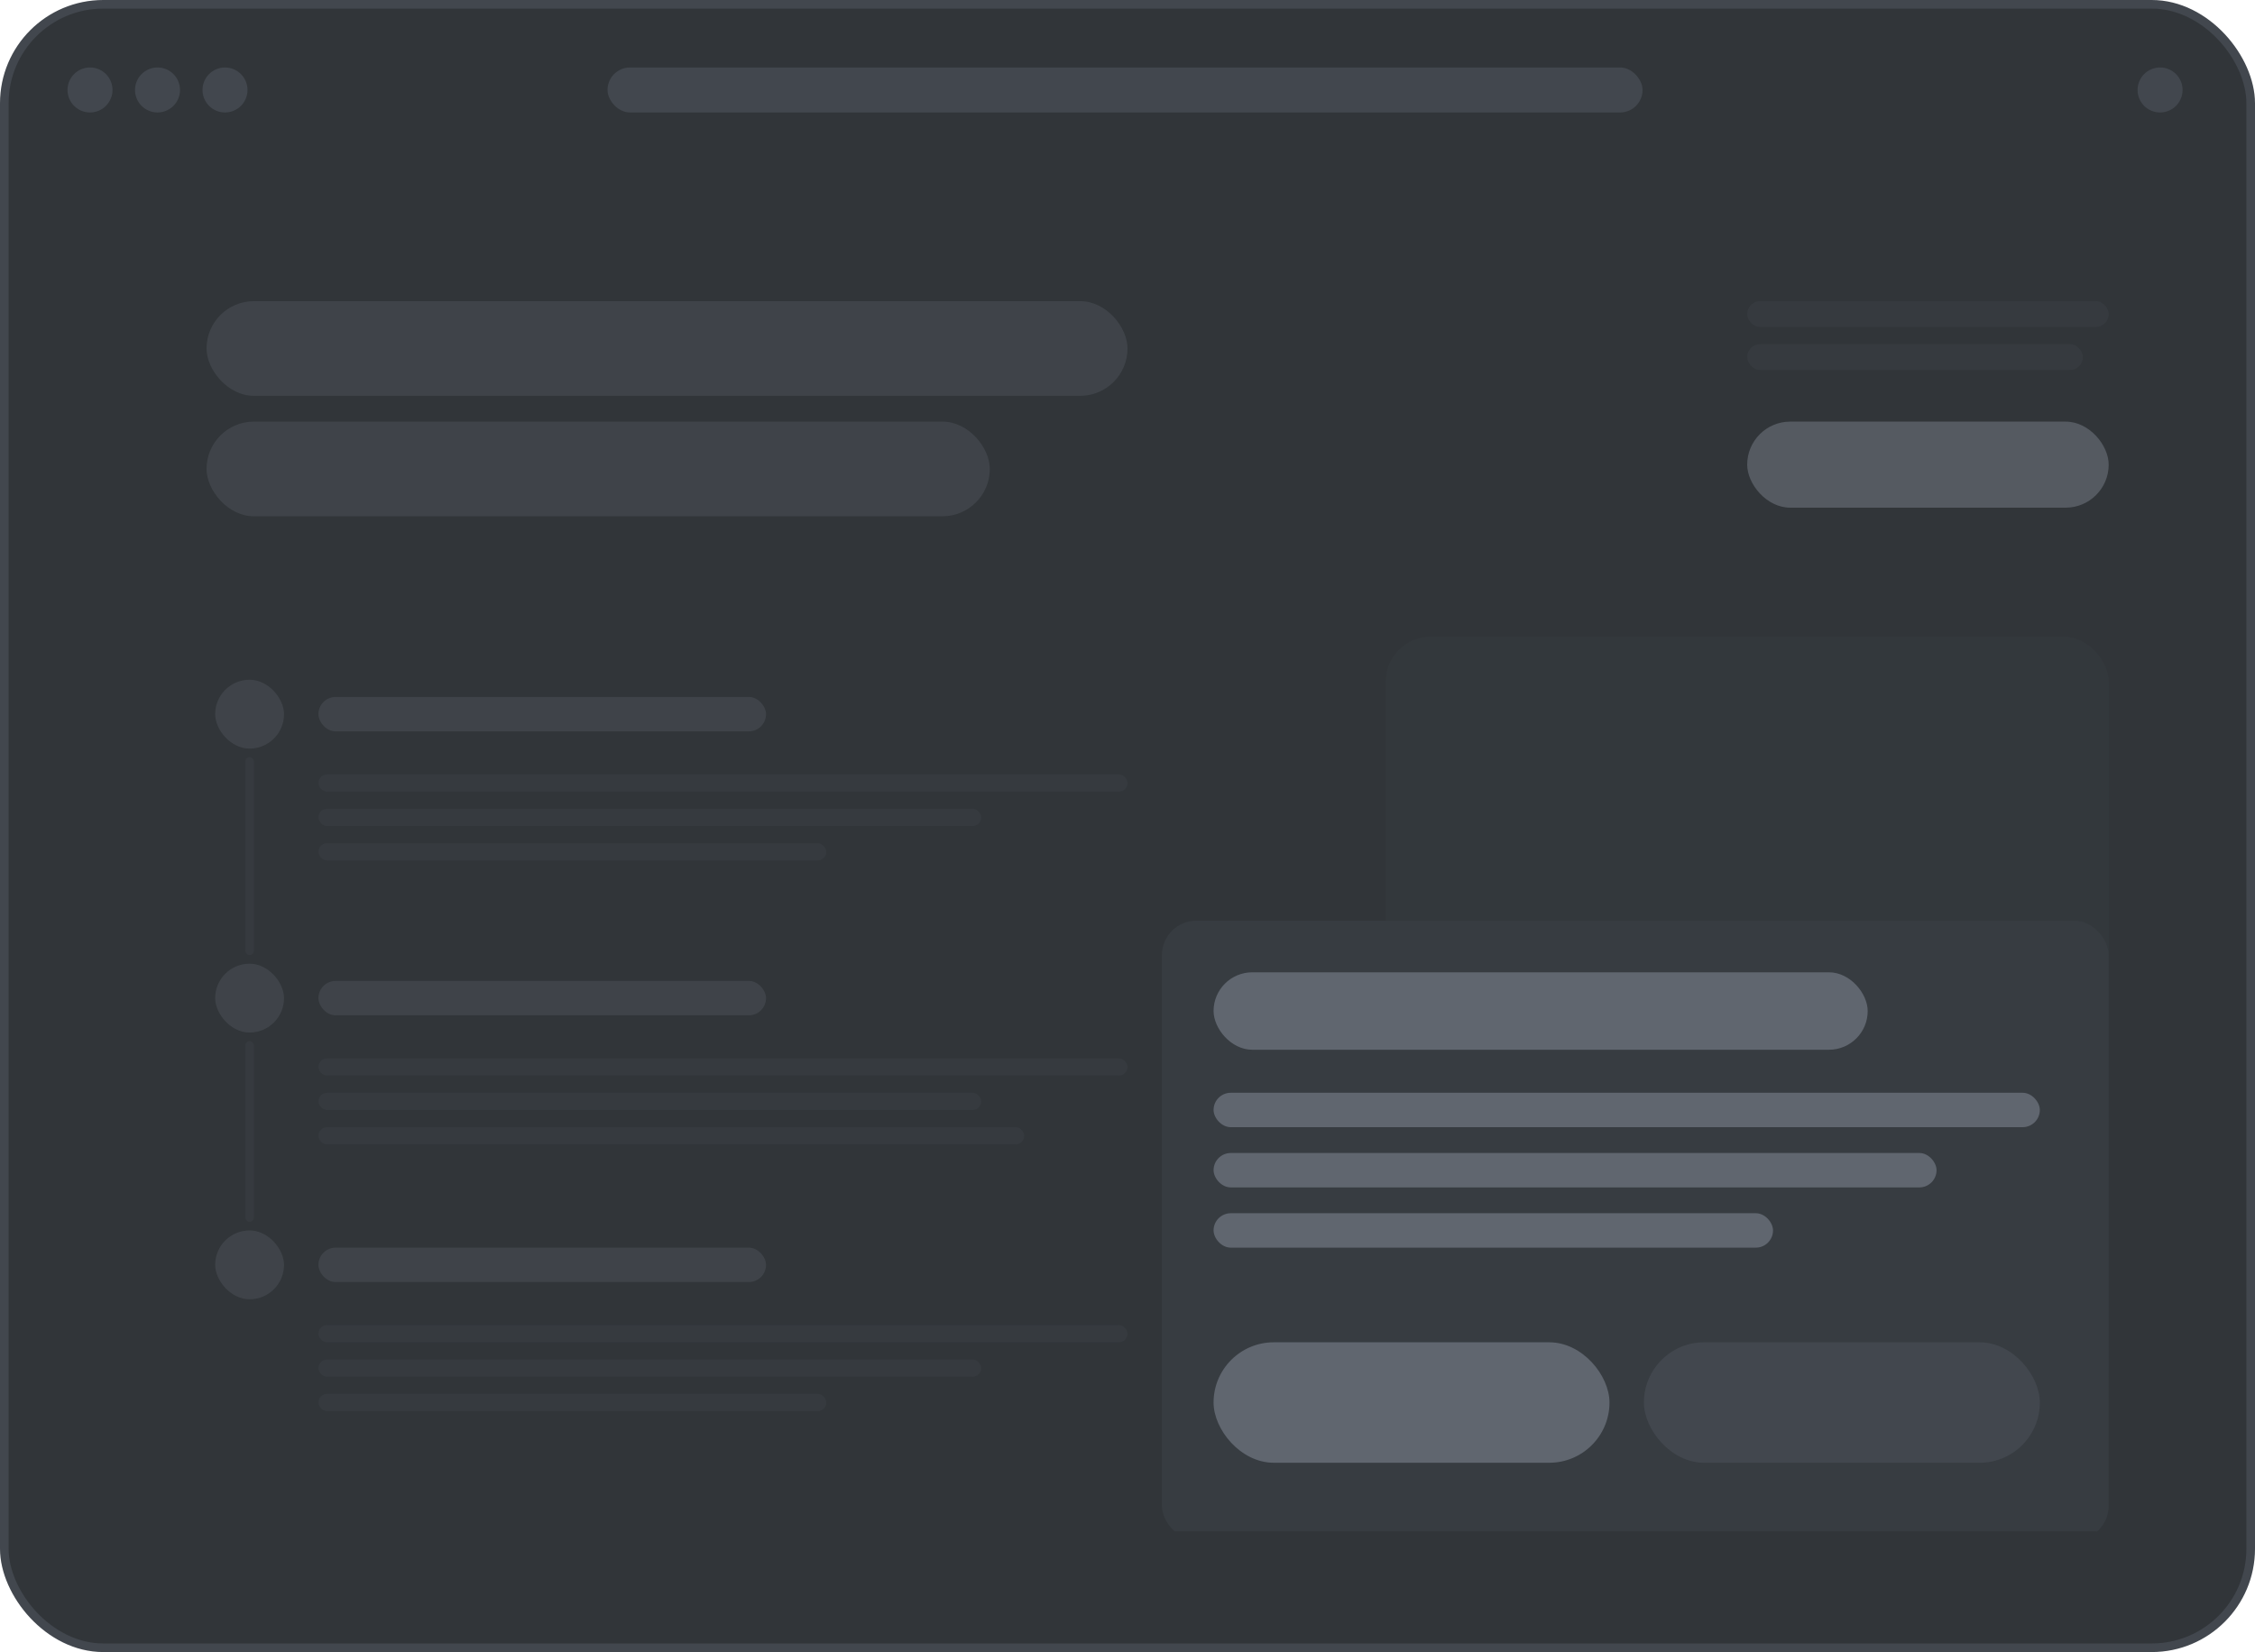 <svg width="262" height="192" viewBox="0 0 262 192" fill="none" xmlns="http://www.w3.org/2000/svg">
<rect x="0.5" y="0.5" width="261" height="191" rx="11.5" fill="#313539"/>
<rect x="0.5" y="0.5" width="261" height="191" rx="11.5" stroke="#42474E"/>
<g clip-path="url(#clip0_8010_179820)">
<circle cx="10.458" cy="10.457" r="2.614" fill="#42474E"/>
<circle cx="18.301" cy="10.457" r="2.614" fill="#42474E"/>
<circle cx="26.143" cy="10.457" r="2.614" fill="#42474E"/>
<circle cx="250.972" cy="10.457" r="2.614" fill="#42474E"/>
<rect x="70.586" y="7.843" width="120.257" height="5.229" rx="2.614" fill="#42474E"/>
<g opacity="0.3">
<rect x="24" y="35" width="107" height="11" rx="5.5" fill="#60666F"/>
<rect x="24" y="49" width="91" height="11" rx="5.5" fill="#60666F"/>
<rect x="25" y="79" width="8" height="8" rx="4" fill="#60666F"/>
<rect x="37" y="81" width="52" height="4" rx="2" fill="#60666F"/>
<rect x="203" y="35" width="42" height="3" rx="1.5" fill="#42474E"/>
<rect x="37" y="90" width="94" height="2" rx="1" fill="#42474E"/>
<rect x="203" y="40" width="39" height="3" rx="1.5" fill="#42474E"/>
<rect x="37" y="94" width="77" height="2" rx="1" fill="#42474E"/>
<rect x="37" y="98" width="59" height="2" rx="1" fill="#42474E"/>
<rect x="25" y="112" width="8" height="8" rx="4" fill="#60666F"/>
<rect x="37" y="114" width="52" height="4" rx="2" fill="#60666F"/>
<rect x="37" y="123" width="94" height="2" rx="1" fill="#42474E"/>
<rect x="37" y="127" width="77" height="2" rx="1" fill="#42474E"/>
<rect x="37" y="131" width="82" height="2" rx="1" fill="#42474E"/>
<rect x="25" y="143" width="8" height="8" rx="4" fill="#60666F"/>
<rect x="37" y="145" width="52" height="4" rx="2" fill="#60666F"/>
<rect x="37" y="154" width="94" height="2" rx="1" fill="#42474E"/>
<rect x="37" y="158" width="77" height="2" rx="1" fill="#42474E"/>
<rect x="37" y="162" width="59" height="2" rx="1" fill="#42474E"/>
<rect x="28.5" y="88" width="1" height="23" rx="0.5" fill="#42474E"/>
<rect x="28.5" y="121" width="1" height="21" rx="0.5" fill="#42474E"/>
<rect x="203" y="49" width="42" height="10" rx="5" fill="#AAB2C0"/>
<rect x="161" y="74" width="84" height="90" rx="5.229" fill="#393F44"/>
</g>
<g filter="url(#filter0_d_8010_179820)">
<rect x="135" y="106" width="110" height="72" rx="4" fill="#373C41"/>
</g>
<rect x="141" y="127" width="96" height="4" rx="2" fill="#60666F"/>
<rect x="141" y="134" width="84" height="4" rx="2" fill="#60666F"/>
<rect x="141" y="141" width="65" height="4" rx="2" fill="#60666F"/>
<rect x="141" y="113" width="76" height="9" rx="4.5" fill="#60666F"/>
<rect x="141" y="156" width="46" height="14" rx="7" fill="#60666F"/>
<rect x="191" y="156" width="46" height="14" rx="7" fill="#42474E"/>
</g>
<defs>
<filter id="filter0_d_8010_179820" x="101" y="73" width="178" height="140" filterUnits="userSpaceOnUse" color-interpolation-filters="sRGB">
<feFlood flood-opacity="0" result="BackgroundImageFix"/>
<feColorMatrix in="SourceAlpha" type="matrix" values="0 0 0 0 0 0 0 0 0 0 0 0 0 0 0 0 0 0 127 0" result="hardAlpha"/>
<feOffset dy="1"/>
<feGaussianBlur stdDeviation="17"/>
<feComposite in2="hardAlpha" operator="out"/>
<feColorMatrix type="matrix" values="0 0 0 0 0 0 0 0 0 0 0 0 0 0 0 0 0 0 0.05 0"/>
<feBlend mode="normal" in2="BackgroundImageFix" result="effect1_dropShadow_8010_179820"/>
<feBlend mode="normal" in="SourceGraphic" in2="effect1_dropShadow_8010_179820" result="shape"/>
</filter>
<clipPath id="clip0_8010_179820">
<rect width="245.743" height="170.157" fill="white" transform="translate(7.843 7.843)"/>
</clipPath>
</defs>
</svg>
